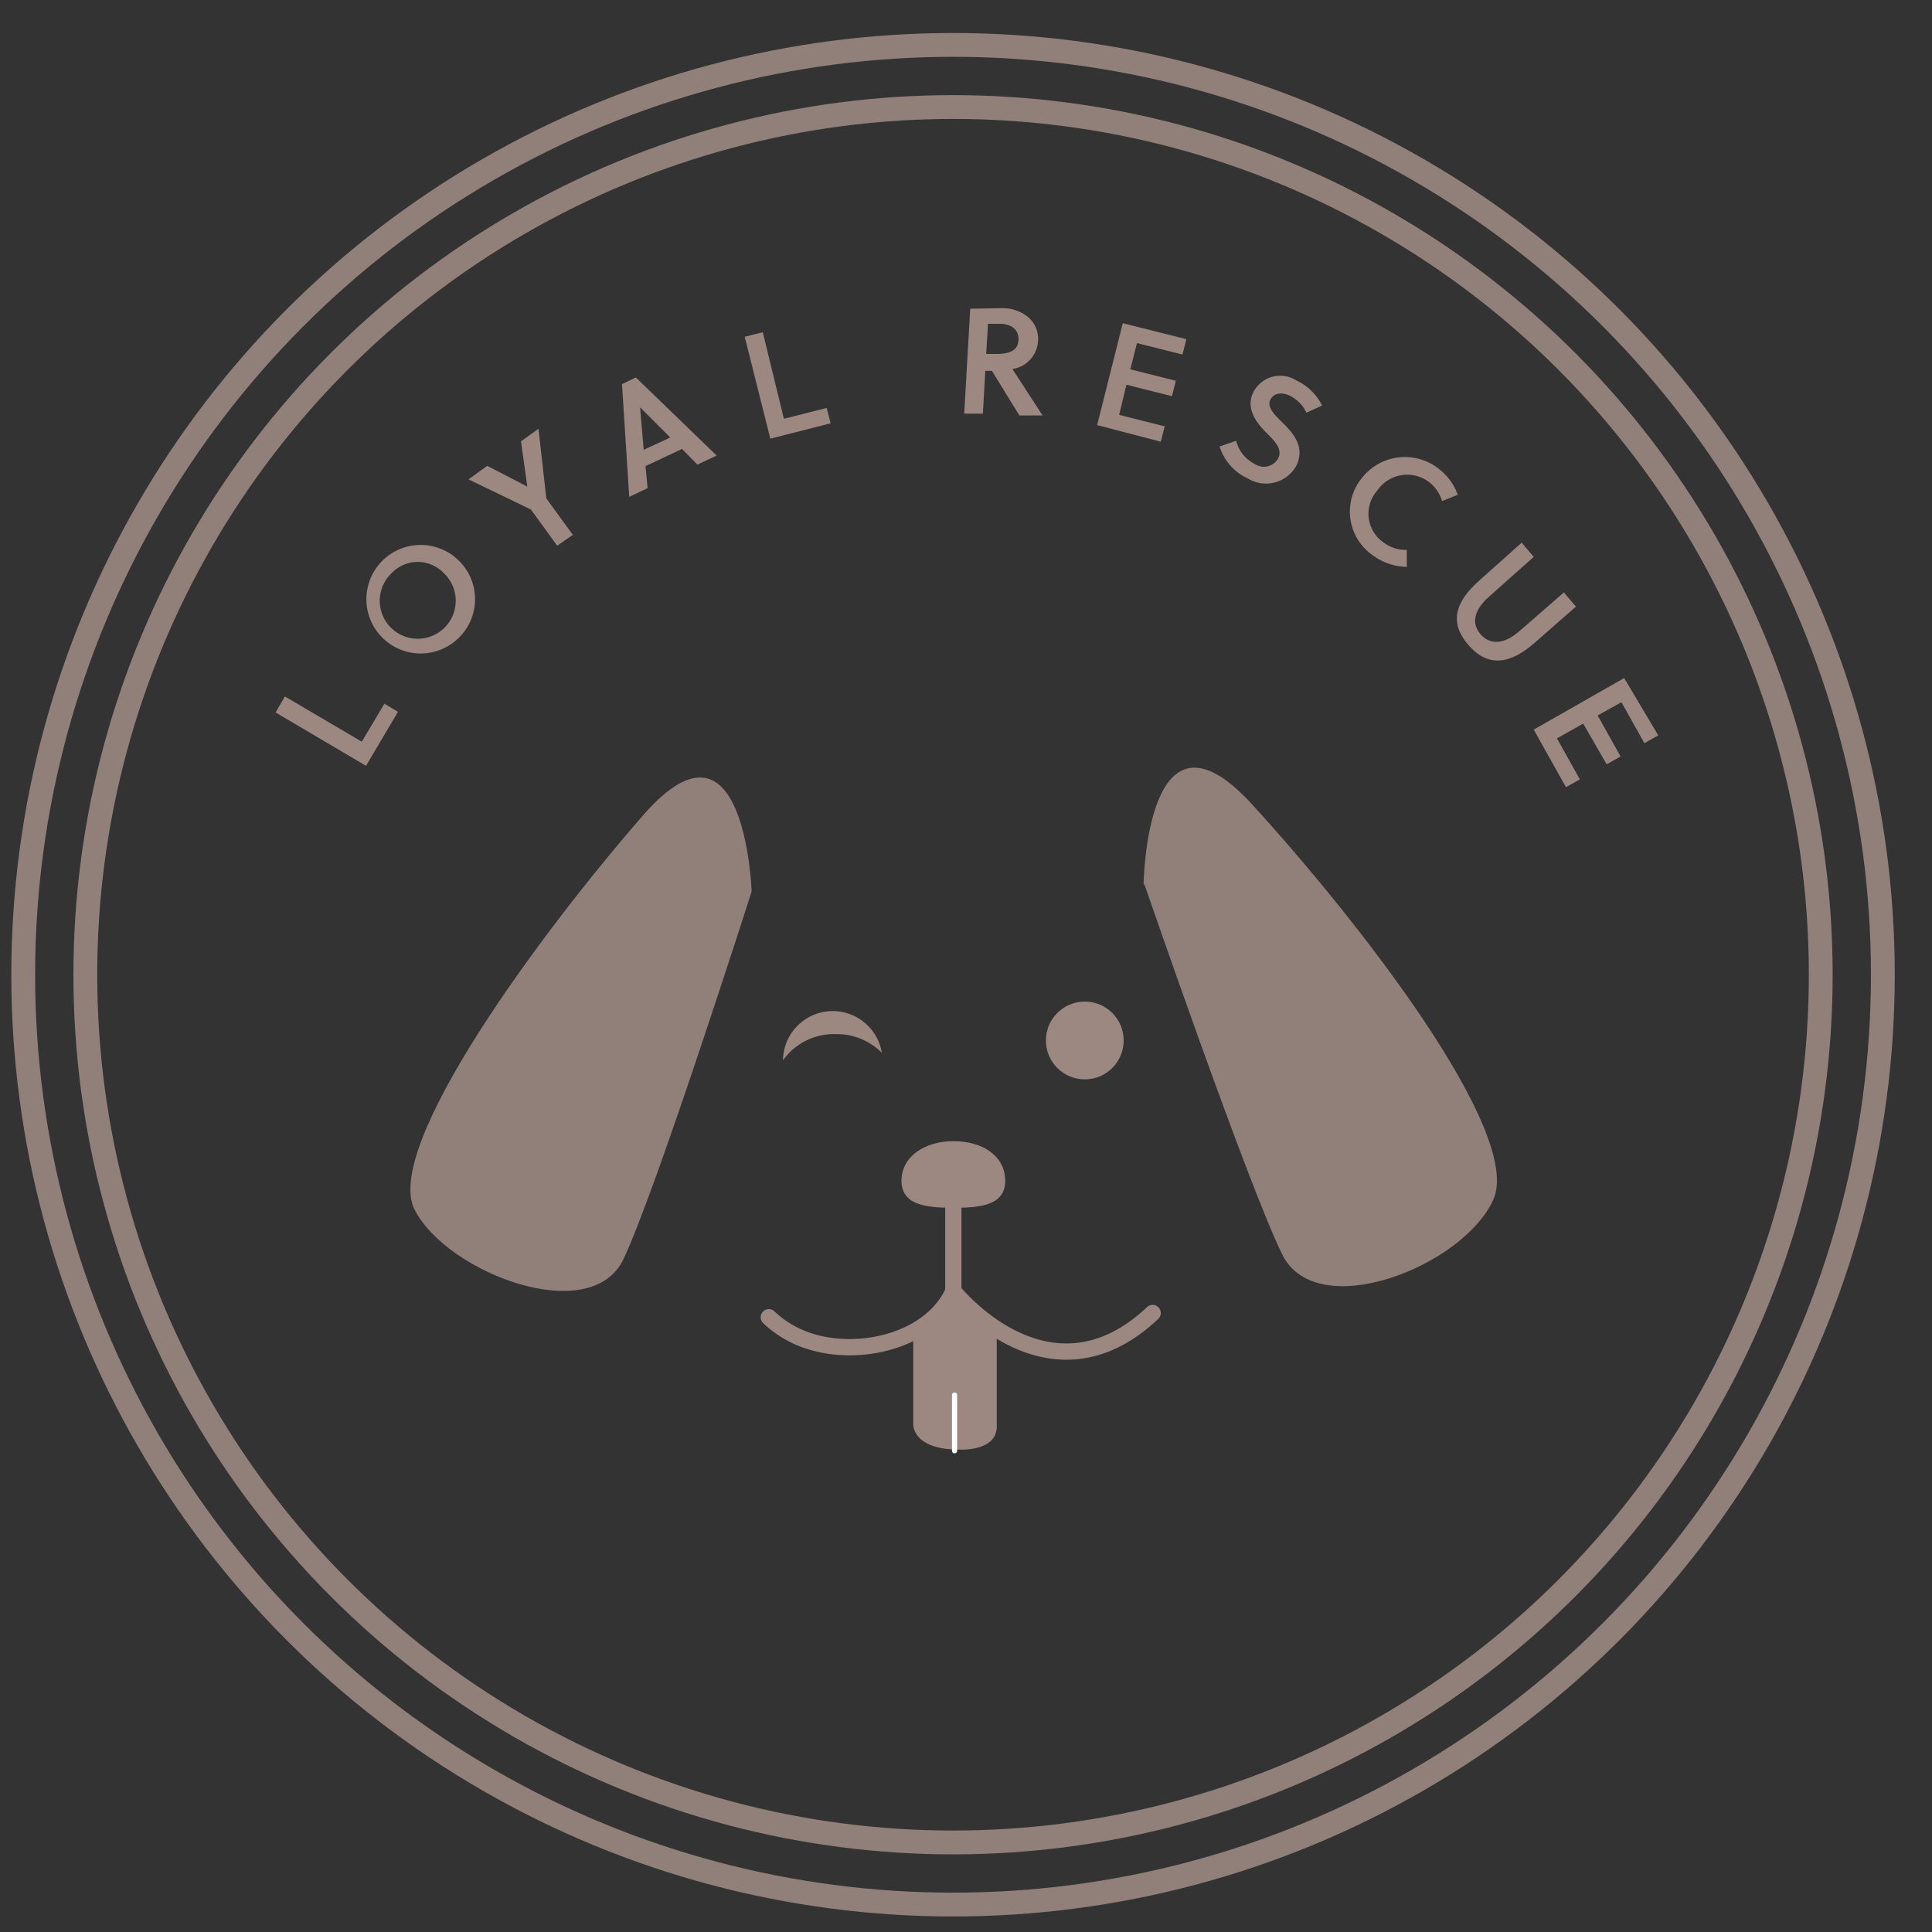 <svg id="Layer_1" data-name="Layer 1" xmlns="http://www.w3.org/2000/svg" width="0.89in" height="0.89in" viewBox="0 0 64.08 64.08"><rect x="0" y="0" width="64.08" height="64.08" fill="#333333" stroke="none"/><title>logo-64</title><circle cx="31.61" cy="32.33" r="30.84" fill="none" stroke="#9c8881" stroke-linecap="round" stroke-linejoin="round" stroke-width="0.79" opacity="0.9"/><circle cx="31.61" cy="32.33" r="28.78" fill="none" stroke="#9c8881" stroke-linecap="round" stroke-linejoin="round" stroke-width="0.79" opacity="0.9"/><path d="M12.14,25.4l-3-1.77.31-.53L12,24.6l.75-1.26.45.27Z" fill="#9c8881"/><path d="M15.28,21.09a1.8,1.8,0,1,1-.12-2.55A1.79,1.79,0,0,1,15.28,21.09ZM13,19a1.26,1.26,0,1,0,1.71,0A1.19,1.19,0,0,0,13,19Z" fill="#9c8881"/><path d="M18.48,18.1l-.87-1.2-2.07-1,.62-.45,1.33.69h0l-.21-1.5.58-.42.26,2.31L19,17.74Z" fill="#9c8881"/><path d="M20.63,12.74l.46-.22,2.68,2.59-.64.3-.51-.52-1.21.57.07.73-.61.29Zm.72,2.18.88-.41-1-1h0Z" fill="#9c8881"/><path d="M25.55,14.55l-.85-3.38.6-.15L26,13.89l1.42-.36.13.51Z" fill="#9c8881"/><path d="M33.25,10.22c.55,0,1.22.35,1.18,1.09a1,1,0,0,1-.85.93l1,1.54-.77,0-.91-1.48h-.22l-.08,1.42-.62,0,.2-3.48Zm-.2,1.52c.4,0,.71-.1.73-.45s-.22-.53-.57-.55l-.44,0-.06,1Z" fill="#9c8881"/><path d="M36.39,14.1l.85-3.38,2.11.53-.13.51-1.51-.38-.22.87,1.51.38-.13.51-1.51-.38-.24,1,1.51.38-.13.51Z" fill="#9c8881"/><path d="M42.77,13.12c-.26-.12-.53-.09-.64.15s.15.49.36.7c.39.38.81.83.51,1.47a1.15,1.15,0,0,1-1.61.43,1.74,1.74,0,0,1-.94-1.06l.55-.19a1.18,1.18,0,0,0,.62.77.54.54,0,0,0,.78-.2c.14-.3-.12-.56-.4-.84s-.7-.77-.44-1.32A1,1,0,0,1,43,12.62a1.79,1.79,0,0,1,.85.83l-.52.24A1.17,1.17,0,0,0,42.77,13.12Z" fill="#9c8881"/><path d="M45.9,18a1.22,1.22,0,0,0,.76.24v.56a1.9,1.9,0,0,1-1.11-.37,1.76,1.76,0,0,1-.4-2.55,1.81,1.81,0,0,1,2.57-.33,1.88,1.88,0,0,1,.63.86l-.52.21a1.24,1.24,0,0,0-.43-.63,1.2,1.2,0,0,0-1.72.28A1.16,1.16,0,0,0,45.9,18Z" fill="#9c8881"/><path d="M50.89,21.33c-.83.72-1.55.8-2.19.06s-.44-1.43.38-2.15L50.47,18l.4.47L49.4,19.78c-.53.46-.6.91-.29,1.26s.76.35,1.29-.11l1.47-1.28.4.47Z" fill="#9c8881"/><path d="M50.87,24.2l3-1.71L55,24.39l-.46.26-.76-1.36-.79.44.76,1.36-.46.26L52.51,24l-.87.49.76,1.36-.46.26Z" fill="#9c8881"/><path d="M30.29,44.14v3.05s-.1.89,1.54.89c0,0,1.19.07,1.23-.73V44.14a9.08,9.08,0,0,1-1.4-1.29A8.3,8.3,0,0,1,30.29,44.14Z" fill="#9c8881"/><path d="M24.93,29.57s-.21-6.41-3.59-2.54-8.65,11-7.59,13.09,5.84,3.93,6.93,1.64S24.93,29.57,24.93,29.57Zm13-.23s.08-6.51,3.6-2.66,9,10.89,8,13.11-5.86,4.13-7,1.82-4.57-12.27-4.57-12.27Z" fill="#9c8881" opacity="0.9"/><path d="M31.62,37.85c1,0,1.72.51,1.72,1.31s-.77.9-1.72.9-1.72-.11-1.72-.9S30.66,37.85,31.62,37.85Z" fill="#9c8881"/><path d="M31.62,39.24v3.59c-.79,1.74-3.44,2.29-5.17,1.5a3.44,3.44,0,0,1-.95-.64m6.11-.88s3.16,4,6.62.74" fill="none" stroke="#9c8881" stroke-linecap="round" stroke-linejoin="round" stroke-width="0.54"/><line x1="31.66" y1="48.12" x2="31.66" y2="46.27" fill="none" stroke="#fff" stroke-linecap="round" stroke-miterlimit="10" stroke-width="0.17"/><path d="M29.26,34.93a2.11,2.11,0,0,0-1.55-.63,2.06,2.06,0,0,0-1.74.87,1.65,1.65,0,0,1,3.28-.24Z" fill="#9c8881"/><circle cx="35.98" cy="34.51" r="1.29" fill="#9c8881"/></svg>